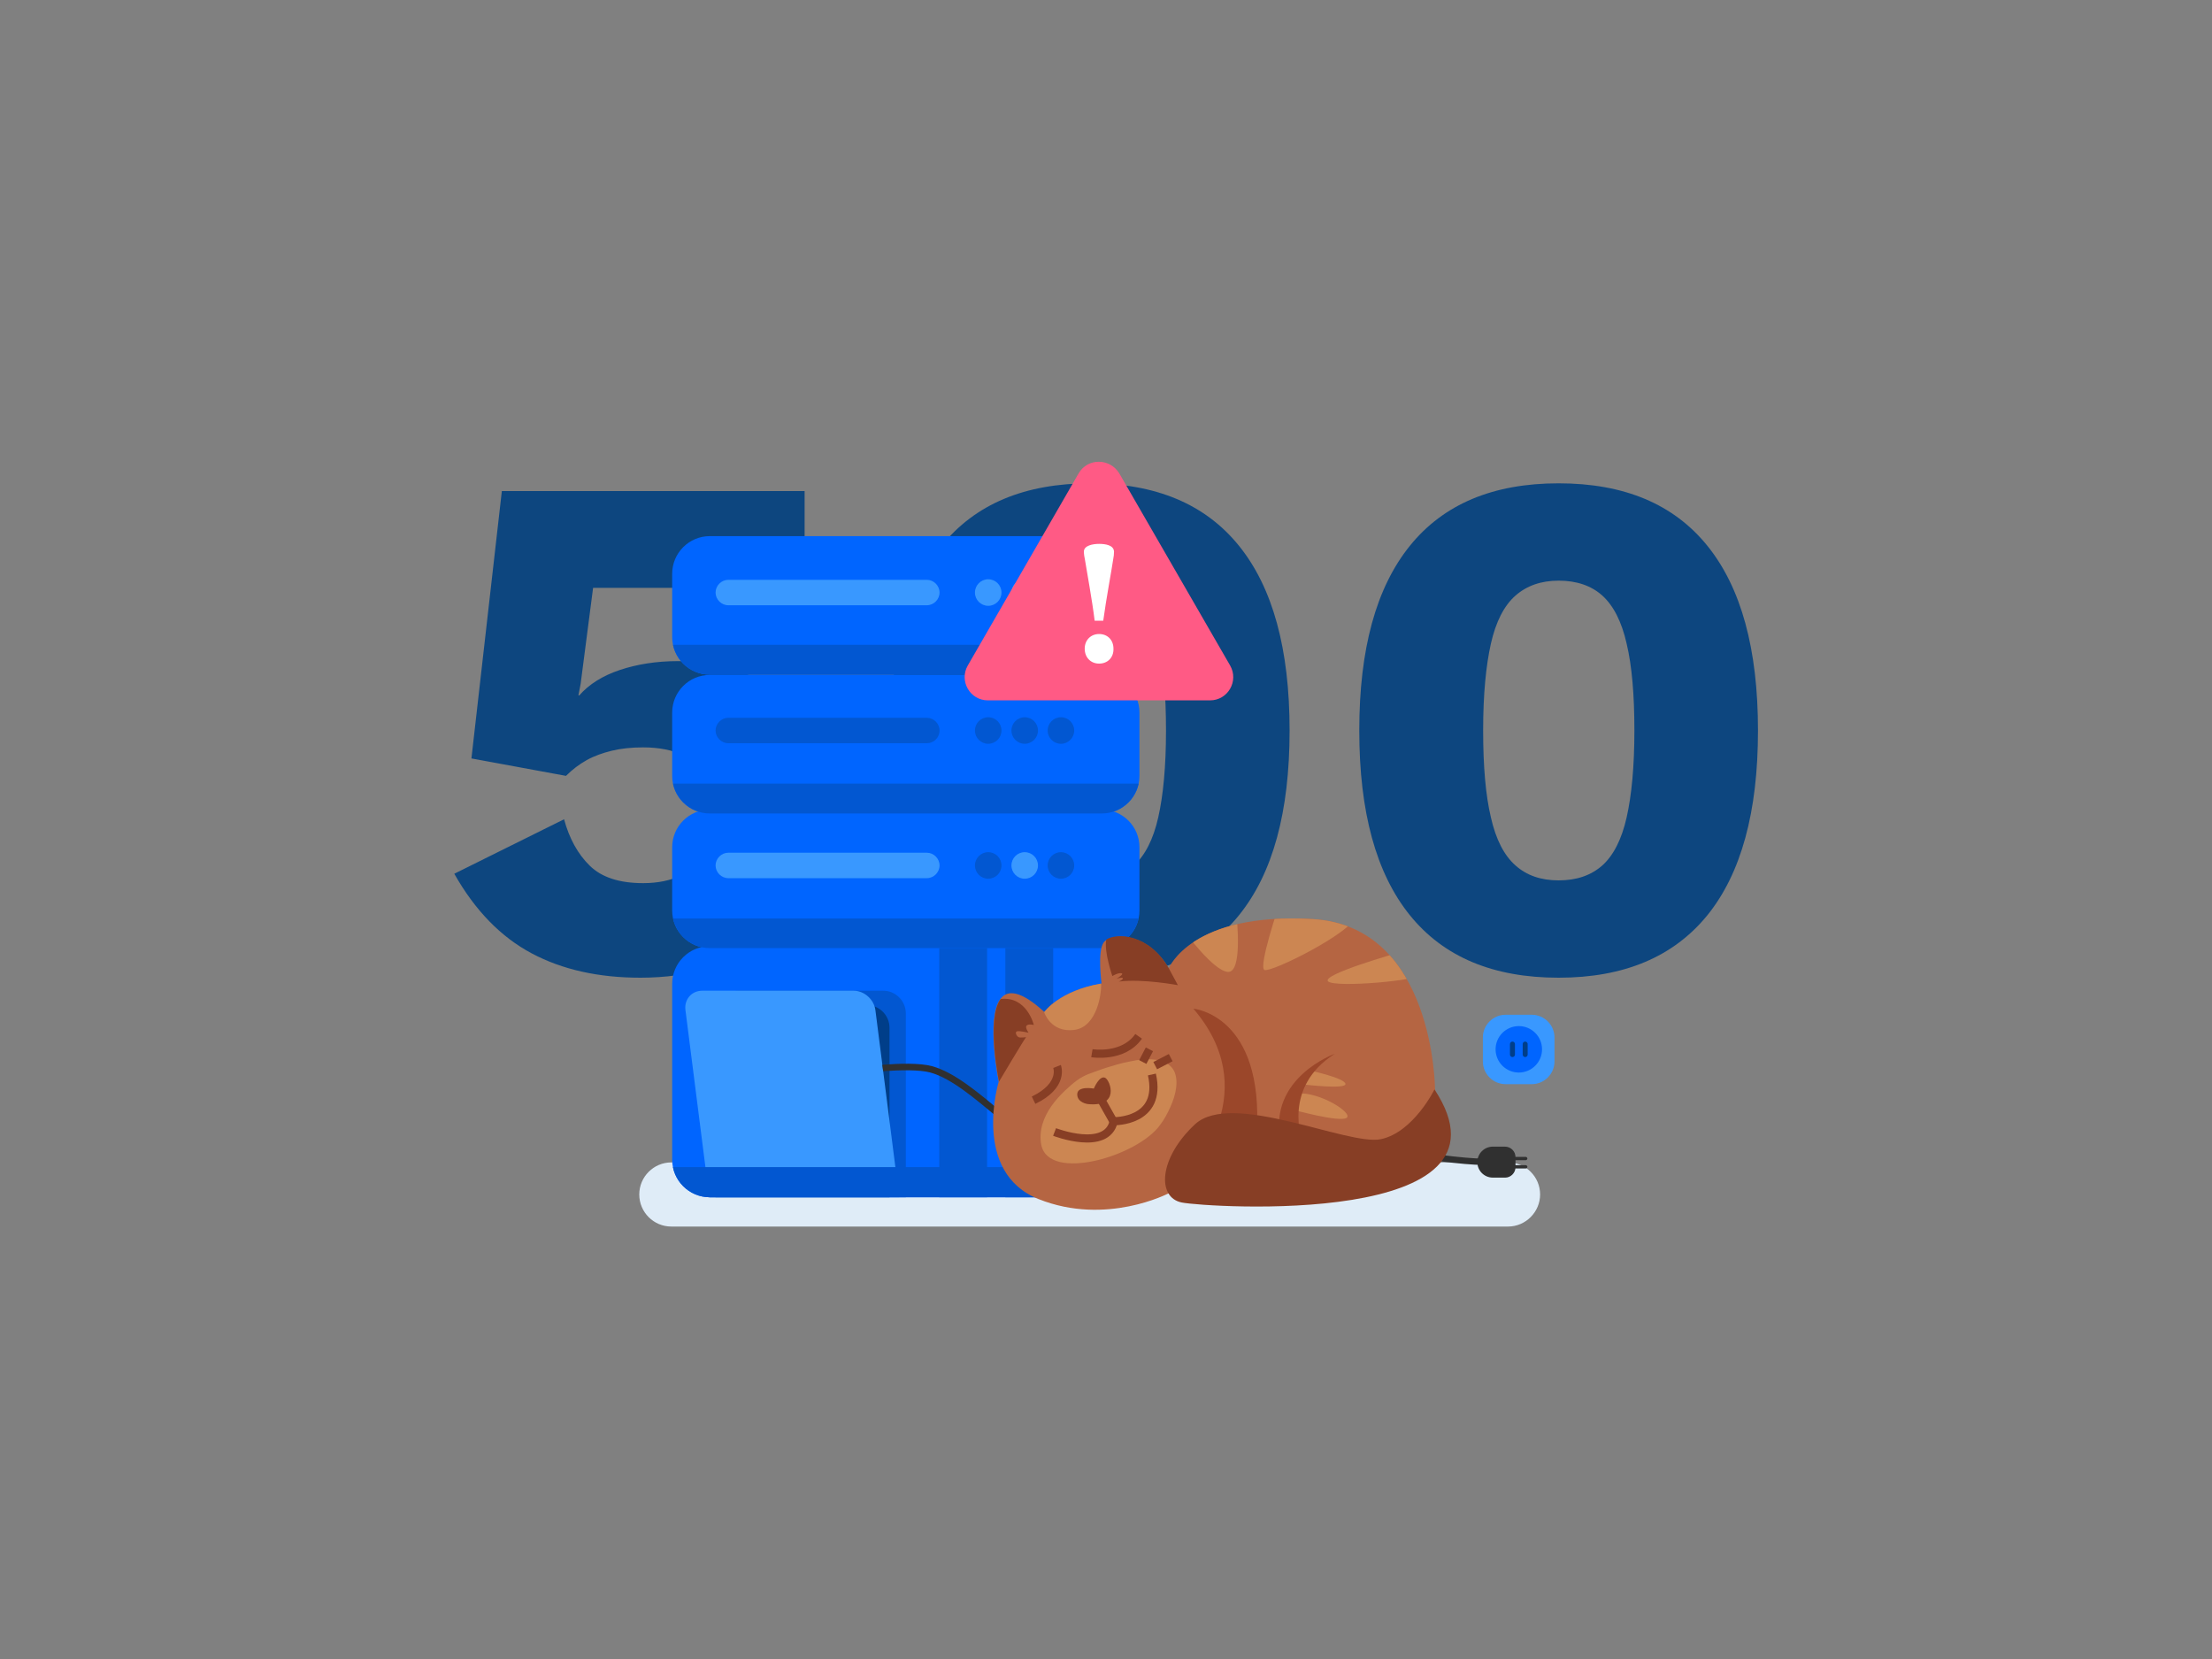 <?xml version="1.0" encoding="utf-8"?>
<!-- Generator: Adobe Illustrator 25.4.8, SVG Export Plug-In . SVG Version: 6.00 Build 0)  -->
<svg version="1.1" id="Layer_1" xmlns="http://www.w3.org/2000/svg" xmlns:xlink="http://www.w3.org/1999/xlink" x="0px" y="0px"
	 viewBox="0 0 800 600" style="enable-background:new 0 0 800 600;" xml:space="preserve">
<rect x="0" y="0" width="800" height="600" fill="#808080" stroke="none"/>
<style type="text/css">
	.st0{fill:#0D467F;}
	.st1{fill:#C0DEF2;}
	.st2{fill:#B56542;}
	.st3{fill:#A0523A;}
	.st4{fill:none;stroke:#873E25;stroke-width:2.435;stroke-linecap:round;stroke-miterlimit:10;}
	.st5{fill:#CC8652;}
	.st6{fill:#F275A5;}
	.st7{fill:#511E10;}
	.st8{fill:none;stroke:#511E10;stroke-width:3.198;stroke-linecap:round;stroke-miterlimit:10;}
	.st9{fill:#C97659;}
	.st10{fill:#F9BB4A;}
	.st11{fill:none;stroke:#F49845;stroke-width:1.599;stroke-miterlimit:10;}
	.st12{fill:#8597AA;}
	.st13{fill:#97A9BA;}
	.st14{fill:#A8A7A7;}
	.st15{fill:#768899;}
	.st16{clip-path:url(#SVGID_00000065777384572512113040000000024429116531077529_);}
	.st17{fill:#1691F7;}
	.st18{fill:#FFFFFF;}
	.st19{fill:#F4B97D;}
	.st20{fill:#DA8333;}
	.st21{clip-path:url(#SVGID_00000034085600584239089590000004178065208106159033_);fill:#1691F7;}
	
		.st22{clip-path:url(#SVGID_00000034085600584239089590000004178065208106159033_);fill:none;stroke:#0D467F;stroke-width:3.416;stroke-linecap:round;stroke-miterlimit:10;}
	.st23{fill:none;stroke:#0D467F;stroke-width:3.416;stroke-linecap:round;stroke-miterlimit:10;}
	.st24{fill:#E5A641;}
	.st25{fill:#BF7030;}
	.st26{fill:#F24444;}
	.st27{clip-path:url(#SVGID_00000083063652344831712390000001479231197276181907_);fill:#1691F7;}
	
		.st28{clip-path:url(#SVGID_00000083063652344831712390000001479231197276181907_);fill:none;stroke:#0D467F;stroke-width:2.319;stroke-linecap:round;stroke-miterlimit:10;}
	.st29{fill:none;stroke:#0D467F;stroke-width:2.319;stroke-linecap:round;stroke-miterlimit:10;}
	.st30{fill:#A6C1D1;}
	.st31{fill:#83A8BA;}
	.st32{fill:#EBEBEB;}
	.st33{fill:#C6D5E0;}
	.st34{clip-path:url(#SVGID_00000025438892377095070850000017593036620578735748_);}
	.st35{fill:#0A7AE0;}
	.st36{fill:none;stroke:#873E25;stroke-width:2.301;stroke-linecap:round;stroke-miterlimit:10;}
	.st37{fill:none;stroke:#511E10;stroke-width:3.022;stroke-linecap:round;stroke-miterlimit:10;}
	.st38{fill:none;stroke:#873E25;stroke-width:2.777;stroke-linecap:round;stroke-linejoin:round;stroke-miterlimit:10;}
	.st39{fill:none;stroke:#873E25;stroke-width:2.488;stroke-linecap:round;stroke-linejoin:round;stroke-miterlimit:10;}
	.st40{fill:#0D1F28;}
	.st41{fill:none;stroke:#511E10;stroke-width:3;stroke-linecap:round;stroke-miterlimit:10;}
	.st42{fill:none;stroke:#873E25;stroke-width:2.488;stroke-linecap:round;stroke-miterlimit:10;}
	.st43{fill:#102735;}
	.st44{fill:#D7EAF7;}
	.st45{fill:#F7AA2F;}
	.st46{fill:#AF682E;}
	.st47{fill:#EA9111;}
	.st48{fill:#EA9047;}
	.st49{fill:#FCC772;}
	.st50{fill:#C66E26;}
	.st51{fill:#70421C;}
	.st52{fill:#FFDDAB;}
	.st53{fill:#F4B860;}
	.st54{fill:#A0B2C1;}
	.st55{fill:#596D7F;}
	.st56{fill:none;stroke:#511E10;stroke-width:3.009;stroke-linecap:round;stroke-miterlimit:10;}
	.st57{fill:none;stroke:#873E25;stroke-width:2.291;stroke-linecap:round;stroke-miterlimit:10;}
	.st58{fill:#0D66D1;}
	.st59{fill:none;stroke:#1691F7;stroke-width:5.974;stroke-linecap:round;stroke-miterlimit:10;}
	.st60{fill:none;stroke:#0D467F;stroke-width:3.983;stroke-linecap:round;stroke-miterlimit:10;}
	.st61{fill:none;stroke:#1691F7;stroke-width:2.828;stroke-linecap:round;stroke-miterlimit:10;}
	.st62{fill:none;stroke:#1691F7;stroke-width:2.828;stroke-linecap:round;stroke-miterlimit:10;stroke-dasharray:14.043,14.043;}
	.st63{fill:none;stroke:#1691F7;stroke-width:2.828;stroke-linecap:round;stroke-miterlimit:10;stroke-dasharray:11.869,11.869;}
	.st64{fill:#DFECF7;}
	.st65{clip-path:url(#XMLID_00000051382700429581950210000017504765184529913520_);fill:#0257D1;}
	.st66{clip-path:url(#XMLID_00000051382700429581950210000017504765184529913520_);fill:#003E89;}
	.st67{clip-path:url(#XMLID_00000051382700429581950210000017504765184529913520_);fill:#3998FF;}
	.st68{clip-path:url(#XMLID_00000174589390947397062410000001822047406068992158_);fill:#0257D1;}
	.st69{fill:#3998FF;}
	.st70{fill:#0257D1;}
	.st71{clip-path:url(#XMLID_00000165912841606991855370000016874969871930805945_);fill:#0257D1;}
	.st72{clip-path:url(#XMLID_00000005257781907072264090000013415010813943857552_);fill:#0257D1;}
	.st73{fill:#FC7CB9;}
	.st74{fill:#FF5A85;}
	.st75{fill:#0065FF;}
	.st76{fill:#003E89;}
	.st77{fill:#303030;}
	.st78{clip-path:url(#XMLID_00000067204178007818989910000005097721769072471965_);fill:#CC8652;}
	.st79{fill:#9B472A;}
	.st80{fill:#873E25;}
	.st81{fill:none;stroke:#873E25;stroke-width:2.945;stroke-miterlimit:10;}
</style>
<g>
	<path class="st64" d="M545.4,443.6H242.8c-6.4,0-11.6-5.2-11.6-11.6v0c0-6.4,5.2-11.6,11.6-11.6h302.6c6.4,0,11.6,5.2,11.6,11.6v0
		C557,438.3,551.8,443.6,545.4,443.6z"/>
	<g>
		<path class="st0" d="M231.6,353.6c-15.1,0-28.2-2.9-39.3-8.8c-11.1-5.9-20.5-15.5-28-28.8l39.7-19.7c1.9,7,5,12.6,9.3,16.8
			c4.3,4.2,10.7,6.3,19.3,6.3c5.4,0,10.1-1,13.9-2.9c3.9-1.9,6.9-4.8,9.1-8.5c2.2-3.8,3.3-8.4,3.3-13.8c0-5.3-1-9.6-3-13.1
			c-2-3.5-5-6.2-8.8-8c-3.9-1.8-8.7-2.8-14.5-2.8c-4.2,0-8,0.4-11.3,1.2c-3.3,0.8-6.4,1.9-9.1,3.4c-2.7,1.5-5.2,3.4-7.5,5.7
			l-34.2-6.3l11-96.7H291v35h-76.5l-4.5,34.7l-0.8,4.2h0.3c3.5-4,8.4-7.1,14.7-9.2c6.3-2.1,13.3-3.2,21-3.2
			c11.4,0,21.1,2.3,29.2,6.8c8.1,4.6,14.3,10.8,18.7,18.7c4.4,7.9,6.6,16.9,6.6,27.1c0,10.7-1.8,19.9-5.4,27.7
			c-3.6,7.8-8.6,14.2-15,19.3c-6.4,5.1-13.7,8.9-21.8,11.3C249.4,352.4,240.7,353.6,231.6,353.6z"/>
		<path class="st0" d="M394.3,353.6c-23.7,0-41.6-7.5-53.8-22.6c-12.2-15.1-18.3-37.3-18.3-66.8s6.1-51.7,18.3-66.8
			c12.2-15.1,30.1-22.6,53.8-22.6s41.6,7.5,53.8,22.6c12.2,15.1,18.3,37.3,18.3,66.8s-6.1,51.7-18.3,66.8
			C435.9,346.1,418,353.6,394.3,353.6z M394.3,318.4c6.5,0,11.7-1.8,15.8-5.4c4-3.6,7-9.4,8.8-17.4c1.8-8,2.8-18.4,2.8-31.4
			c0-13-0.9-23.4-2.8-31.4c-1.8-8-4.8-13.8-8.8-17.4c-4-3.6-9.3-5.4-15.8-5.4c-6.3,0-11.5,1.8-15.6,5.4c-4.1,3.6-7.1,9.4-8.9,17.4
			c-1.8,8-2.8,18.4-2.8,31.4c0,13,0.9,23.4,2.8,31.4c1.8,8,4.8,13.8,8.9,17.4C382.8,316.6,388,318.4,394.3,318.4z"/>
		<path class="st0" d="M563.7,353.6c-23.7,0-41.6-7.5-53.8-22.6c-12.2-15.1-18.3-37.3-18.3-66.8s6.1-51.7,18.3-66.8
			c12.2-15.1,30.1-22.6,53.8-22.6c23.7,0,41.6,7.5,53.8,22.6c12.2,15.1,18.3,37.3,18.3,66.8s-6.1,51.7-18.3,66.8
			C605.2,346.1,587.3,353.6,563.7,353.6z M563.7,318.4c6.5,0,11.7-1.8,15.8-5.4c4-3.6,7-9.4,8.8-17.4c1.8-8,2.8-18.4,2.8-31.4
			c0-13-0.9-23.4-2.8-31.4c-1.8-8-4.8-13.8-8.8-17.4c-4-3.6-9.3-5.4-15.8-5.4c-6.3,0-11.5,1.8-15.6,5.4c-4.1,3.6-7.1,9.4-8.9,17.4
			c-1.8,8-2.8,18.4-2.8,31.4c0,13,0.9,23.4,2.8,31.4c1.8,8,4.8,13.8,8.9,17.4C552.1,316.6,557.3,318.4,563.7,318.4z"/>
	</g>
	<g>
		<g>
			<g>
				<defs>
					<path id="XMLID_00000125599960226836851270000007771010422945525410_" d="M398.5,433H256.7c-7.5,0-13.6-6.1-13.6-13.6v-63.6
						c0-7.5,6.1-13.6,13.6-13.6h141.8c7.5,0,13.6,6.1,13.6,13.6v63.6C412.1,426.9,406,433,398.5,433z"/>
				</defs>
				<use xlink:href="#XMLID_00000125599960226836851270000007771010422945525410_"  style="overflow:visible;fill:#0065FF;"/>
				<clipPath id="XMLID_00000090265605824836252430000007594210622048141203_">
					<use xlink:href="#XMLID_00000125599960226836851270000007771010422945525410_"  style="overflow:visible;"/>
				</clipPath>
				
					<rect x="339.7" y="320.7" style="clip-path:url(#XMLID_00000090265605824836252430000007594210622048141203_);fill:#0257D1;" width="17.3" height="139.6"/>
				
					<rect x="363.6" y="320.7" style="clip-path:url(#XMLID_00000090265605824836252430000007594210622048141203_);fill:#0257D1;" width="17.3" height="139.6"/>
				<path style="clip-path:url(#XMLID_00000090265605824836252430000007594210622048141203_);fill:#0257D1;" d="M319.4,358.3H267
					c-4.5,0-8.2,3.7-8.2,8.2v76.2c0,4.5,3.7,8.2,8.2,8.2h52.4c4.5,0,8.2-3.7,8.2-8.2v-76.2C327.6,362,323.9,358.3,319.4,358.3z"/>
				<path style="clip-path:url(#XMLID_00000090265605824836252430000007594210622048141203_);fill:#003E89;" d="M313.5,363.5h-49.8
					c-4.5,0-8.2,3.7-8.2,8.2v76.2c0,4.5,3.7,8.2,8.2,8.2h49.8c4.5,0,8.2-3.7,8.2-8.2v-76.2C321.7,367.2,318,363.5,313.5,363.5z"/>
				<path style="clip-path:url(#XMLID_00000090265605824836252430000007594210622048141203_);fill:#3998FF;" d="M308.7,358.3H254
					c-3.9,0-6.6,3.2-6.1,7l10,78.6c0.5,3.9,4.1,7,7.9,7h54.7c3.9,0,6.6-3.2,6.1-7l-10-78.6C316.1,361.5,312.6,358.3,308.7,358.3z"/>
				<path style="clip-path:url(#XMLID_00000090265605824836252430000007594210622048141203_);fill:#0257D1;" d="M418.6,422.1H233.3
					c-4.5,0-8.2,3.7-8.2,8.2v18.3c0,4.5,3.7,8.2,8.2,8.2h185.3c4.5,0,8.2-3.7,8.2-8.2v-18.3C426.8,425.8,423.1,422.1,418.6,422.1z"
					/>
			</g>
			<g>
				<g>
					<defs>
						<path id="XMLID_00000121986308413689794610000002093627767517998746_" d="M398.5,342.9H256.7c-7.5,0-13.6-6.1-13.6-13.6v-22.9
							c0-7.5,6.1-13.6,13.6-13.6h141.8c7.5,0,13.6,6.1,13.6,13.6v22.9C412.1,336.8,406,342.9,398.5,342.9z"/>
					</defs>
					<use xlink:href="#XMLID_00000121986308413689794610000002093627767517998746_"  style="overflow:visible;fill:#0065FF;"/>
					<clipPath id="XMLID_00000145744226802212486550000016614254961735165089_">
						<use xlink:href="#XMLID_00000121986308413689794610000002093627767517998746_"  style="overflow:visible;"/>
					</clipPath>
					<path style="clip-path:url(#XMLID_00000145744226802212486550000016614254961735165089_);fill:#0257D1;" d="M426.6,332.2H229.9
						c-4.5,0-8.2,3.7-8.2,8.2v16.9c0,4.5,3.7,8.2,8.2,8.2h196.8c4.5,0,8.2-3.7,8.2-8.2v-16.9C434.8,335.8,431.2,332.2,426.6,332.2z"
						/>
				</g>
				<path class="st69" d="M335.2,317.6h-71.8c-2.5,0-4.6-2.1-4.6-4.6l0,0c0-2.5,2.1-4.6,4.6-4.6h71.8c2.5,0,4.6,2.1,4.6,4.6l0,0
					C339.8,315.5,337.7,317.6,335.2,317.6z"/>
				<circle class="st70" cx="357.4" cy="313" r="4.8"/>
				<circle class="st69" cx="370.6" cy="313" r="4.8"/>
				<circle class="st70" cx="383.7" cy="313" r="4.8"/>
			</g>
			<g>
				<g>
					<defs>
						<path id="XMLID_00000136411963578548781620000006451020832967522727_" d="M398.5,294.2H256.7c-7.5,0-13.6-6.1-13.6-13.6v-22.9
							c0-7.5,6.1-13.6,13.6-13.6h141.8c7.5,0,13.6,6.1,13.6,13.6v22.9C412.1,288.1,406,294.2,398.5,294.2z"/>
					</defs>
					<use xlink:href="#XMLID_00000136411963578548781620000006451020832967522727_"  style="overflow:visible;fill:#0065FF;"/>
					<clipPath id="XMLID_00000163782003819300098720000018330341776788337819_">
						<use xlink:href="#XMLID_00000136411963578548781620000006451020832967522727_"  style="overflow:visible;"/>
					</clipPath>
					<path style="clip-path:url(#XMLID_00000163782003819300098720000018330341776788337819_);fill:#0257D1;" d="M426.6,283.4H229.9
						c-4.5,0-8.2,3.7-8.2,8.2v16.9c0,4.5,3.7,8.2,8.2,8.2h196.8c4.5,0,8.2-3.7,8.2-8.2v-16.9C434.8,287.1,431.2,283.4,426.6,283.4z"
						/>
				</g>
				<path class="st70" d="M335.2,268.8h-71.8c-2.5,0-4.6-2.1-4.6-4.6l0,0c0-2.5,2.1-4.6,4.6-4.6h71.8c2.5,0,4.6,2.1,4.6,4.6l0,0
					C339.8,266.8,337.7,268.8,335.2,268.8z"/>
				<circle class="st70" cx="357.4" cy="264.2" r="4.8"/>
				<circle class="st70" cx="370.6" cy="264.2" r="4.8"/>
				<circle class="st70" cx="383.7" cy="264.2" r="4.8"/>
			</g>
			<g>
				<g>
					<defs>
						<path id="XMLID_00000052798099944242026900000000175416009638603191_" d="M398.5,244H256.7c-7.5,0-13.6-6.1-13.6-13.6v-22.9
							c0-7.5,6.1-13.6,13.6-13.6h141.8c7.5,0,13.6,6.1,13.6,13.6v22.9C412.1,237.9,406,244,398.5,244z"/>
					</defs>
					<use xlink:href="#XMLID_00000052798099944242026900000000175416009638603191_"  style="overflow:visible;fill:#0065FF;"/>
					<clipPath id="XMLID_00000128472076503449815840000001077602110540029826_">
						<use xlink:href="#XMLID_00000052798099944242026900000000175416009638603191_"  style="overflow:visible;"/>
					</clipPath>
					<path style="clip-path:url(#XMLID_00000128472076503449815840000001077602110540029826_);fill:#0257D1;" d="M426.6,233.2H229.9
						c-4.5,0-8.2,3.7-8.2,8.2v16.9c0,4.5,3.7,8.2,8.2,8.2h196.8c4.5,0,8.2-3.7,8.2-8.2v-16.9C434.8,236.9,431.2,233.2,426.6,233.2z"
						/>
				</g>
				<path class="st69" d="M335.2,218.9h-71.8c-2.5,0-4.6-2.1-4.6-4.6l0,0c0-2.5,2.1-4.6,4.6-4.6h71.8c2.5,0,4.6,2.1,4.6,4.6l0,0
					C339.8,216.8,337.7,218.9,335.2,218.9z"/>
				<circle class="st69" cx="357.4" cy="214.3" r="4.8"/>
				<circle class="st69" cx="370.6" cy="214.3" r="4.8"/>
				<circle class="st73" cx="383.7" cy="214.3" r="4.8"/>
			</g>
			<path class="st74" d="M390.1,171.2L350,240.7c-3.2,5.6,0.8,12.6,7.3,12.6h80.3c6.5,0,10.5-7,7.3-12.6l-40.1-69.5
				C401.4,165.6,393.3,165.6,390.1,171.2z"/>
			<g>
				<path class="st18" d="M397.5,196.7c2.2,0,5.3,0.4,5.4,2.8c0,0.8-0.1,1.9-0.3,2.8c-0.6,4.1-2.5,14.1-3.6,22.2h-3.1
					c-0.9-7.4-2.8-17.6-3.5-22c-0.2-0.8-0.4-2.2-0.4-3C392,197.3,395.2,196.7,397.5,196.7z M397.5,240c-3,0-5.2-2.2-5.2-5.4
					c0-3.1,2.2-5.3,5.2-5.3c3.1,0,5.2,2.2,5.2,5.3C402.8,237.8,400.6,240,397.5,240z"/>
			</g>
		</g>
		<g>
			<path class="st69" d="M554,392.1h-9.5c-4.5,0-8.2-3.7-8.2-8.2v-8.7c0-4.5,3.7-8.2,8.2-8.2h9.5c4.5,0,8.2,3.7,8.2,8.2v8.7
				C562.2,388.4,558.5,392.1,554,392.1z"/>
			<circle class="st75" cx="549.3" cy="379.5" r="8.4"/>
			<g>
				<path class="st76" d="M547,382.3L547,382.3c-0.5,0-0.9-0.4-0.9-0.9v-3.8c0-0.5,0.4-0.9,0.9-0.9l0,0c0.5,0,0.9,0.4,0.9,0.9v3.8
					C547.9,381.9,547.5,382.3,547,382.3z"/>
				<path class="st76" d="M551.6,382.3L551.6,382.3c-0.5,0-0.9-0.4-0.9-0.9v-3.8c0-0.5,0.4-0.9,0.9-0.9l0,0c0.5,0,0.9,0.4,0.9,0.9
					v3.8C552.5,381.9,552.1,382.3,551.6,382.3z"/>
			</g>
		</g>
		<g>
			<path class="st77" d="M501.5,422.6c0.3,0.4,0.4,0.9,0.2,1.4c-0.7,1.6-3.7,2.3-59,5c-11.1,0.5-21.6,1.1-30,1.6
				c-0.7,0-1.5,0.1-2.2,0.1c-18.3,0-34.4-13.6-48.6-25.6c-9.1-7.7-17.8-15.1-25.4-17.2c-4.1-1.1-11-0.9-17.1-0.5l-0.3-2.3
				c6.2-0.5,13.6-0.7,18,0.5c8.1,2.2,17,9.7,26.3,17.6c14.4,12.2,30.8,26.1,49.1,25c8.5-0.5,19-1,30.1-1.6c20.9-1,46.1-2.3,54.5-3.4
				c-1.8-0.5-4.2-1-6.3-1.4c-10.3-2.2-17.7-4.1-19.2-7.1c-0.4-0.8-0.3-1.6,0.1-2.4c1.9-3.6,12.2-1.6,30.3,2.3
				c10.3,2.2,28.5,4.5,34.3,4.4l0,2.3c-6.1,0.1-24.4-2.2-34.8-4.5c-7.1-1.5-13.8-3-19.1-3.7c-7.8-1.1-8.6,0-8.7,0.2
				c-0.1,0.1-0.1,0.2,0,0.3c1,2.2,11.4,4.5,17.6,5.8C498,421,500.6,421.7,501.5,422.6z"/>
		</g>
		<path class="st77" d="M544.4,425.9h-4.5c-3.1,0-5.6-2.5-5.6-5.6v0c0-3.1,2.5-5.6,5.6-5.6h4.4c2.1,0,3.8,1.7,3.8,3.8v3.8
			C548,424.3,546.3,425.9,544.4,425.9z"/>
		<g>
			<path class="st77" d="M551.8,419.6H544c-0.3,0-0.6-0.3-0.6-0.6l0,0c0-0.3,0.3-0.6,0.6-0.6h7.8c0.3,0,0.6,0.3,0.6,0.6l0,0
				C552.4,419.3,552.1,419.6,551.8,419.6z"/>
			<path class="st77" d="M551.8,422.6H544c-0.3,0-0.6-0.3-0.6-0.6l0,0c0-0.3,0.3-0.6,0.6-0.6h7.8c0.3,0,0.6,0.3,0.6,0.6l0,0
				C552.4,422.3,552.1,422.6,551.8,422.6z"/>
		</g>
		<g>
			<g>
				<defs>
					<path id="XMLID_00000164477558149073053230000010174498702365740173_" d="M459.2,424.7c0,0-1.8,1.8-8.1,3.6
						c-5.3,1.5-13.9,3-27.3,3.3c-0.4,0-0.8,0-1.2,0c0,0-22.5,11.8-46.9,2.1c-24.5-9.7-14.5-42.5-14.5-42.5s-4.7-22.8,0.6-29.9
						c2.5-3.4,7.3-3.2,15.9,4.7c0,0,5.4-7.7,20.7-10.3c0,0-1.6-11.8,0.8-14.9c0.2-0.3,0.5-0.6,1-0.8c3.8-2.4,15.1-2.3,22.5,10.2
						c0,0,8.1-20.4,52.1-17.8c44.1,2.6,44.2,61.7,44.2,61.7S533.4,433.5,459.2,424.7z"/>
				</defs>
				<use xlink:href="#XMLID_00000164477558149073053230000010174498702365740173_"  style="overflow:visible;fill:#B56542;"/>
				<clipPath id="XMLID_00000025411010633820480730000002032495702373902512_">
					<use xlink:href="#XMLID_00000164477558149073053230000010174498702365740173_"  style="overflow:visible;"/>
				</clipPath>
				<path style="clip-path:url(#XMLID_00000025411010633820480730000002032495702373902512_);fill:#CC8652;" d="M377.6,366
					c0,0,2.3,7.5,10.8,6.5c8.6-1,10.1-13.9,9.8-16.9C398,352.7,376,353.4,377.6,366"/>
				<path style="clip-path:url(#XMLID_00000025411010633820480730000002032495702373902512_);fill:#CC8652;" d="M467.5,401.3
					c0,0,16.9,4.7,19.5,3c2.6-1.7-9.9-9.6-17.8-8.8C461.4,396.4,467.5,401.3,467.5,401.3z"/>
				<path style="clip-path:url(#XMLID_00000025411010633820480730000002032495702373902512_);fill:#CC8652;" d="M471.3,392.2
					c0,0,15.6,1.9,15.3-0.2s-12.3-4.7-12.3-4.7L471.3,392.2z"/>
				<path style="clip-path:url(#XMLID_00000025411010633820480730000002032495702373902512_);fill:#CC8652;" d="M428.2,336.6
					c0,0,10.6,14.6,15.9,14.9c5.3,0.3,3.3-18.8,3-21.5c-0.2-2.7,15.5-2.7,15.5-2.7s-7.6,22.4-5.3,23.5s32.2-13.7,33.4-19.9
					C491.8,324.6,436.7,311.7,428.2,336.6z"/>
				<path style="clip-path:url(#XMLID_00000025411010633820480730000002032495702373902512_);fill:#CC8652;" d="M505.6,344.6
					c0,0-27.7,7.8-25.3,10.3c2.4,2.5,34.2-0.4,33.7-2.6C513.6,350.1,505.6,344.6,505.6,344.6z"/>
			</g>
			<path class="st79" d="M454.5,410.3c-0.5,7.5-1.7,13.4-3.3,18c-5.3,1.5-13.9,3-27.3,3.3c10.2-10.1,32.6-37.7,7.7-66.8
				C431.6,364.8,457.3,367,454.5,410.3z"/>
			<path class="st79" d="M471,412.6c0,0-7.4-19.4,11.8-31.5c0,0-24.2,8.6-19.7,31.4L471,412.6z"/>
			<path class="st5" d="M391.6,389.4c-0.8,0.4-1.5,0.9-2.2,1.4c-1.5,1.1-2.9,2.4-4.3,3.7c-3.5,3.3-6.7,7.4-8.1,12.1
				c-0.7,2.4-0.9,5-0.4,7.5c2.8,13.5,34.9,4.1,43-7.3c1.5-2,2.7-4.2,3.7-6.5c1-2.2,1.8-4.6,2.1-7.1c0.2-2,0.1-4.3-0.9-6.1
				c-1.1-2-3.2-3.1-5.3-3.6c-3.6-0.8-7.5-0.3-11.1,0.5c-2.6,0.5-5.2,1.3-7.8,2.1c-1.5,0.5-3.1,1-4.6,1.6
				C394.2,388.2,392.9,388.7,391.6,389.4z"/>
			<path class="st80" d="M518.8,394c0,0-7.6,15.5-19.4,18c-11.8,2.5-53.9-17.7-67.2-5.4c-13.2,12.3-13.8,26.5-4.8,28.3
				C436.4,436.7,551.9,444.2,518.8,394z"/>
			<path class="st80" d="M371.3,370.9c-0.7,0.7,0.7,2.6,0.7,2.6s-3.4-0.8-4.2-0.5c-0.9,0.3-0.1,1.8,0.6,2.1c0.6,0.3,2.7,0,2.7,0
				c-0.6,0.6-9.8,16.1-9.8,16.1s-4.7-22.8,0.6-29.9c9.5-1.1,12,9.4,12,9.4S372,370.2,371.3,370.9z"/>
			<path class="st80" d="M426,356.3c0,0-12.6-2.4-21.4-1.3c0,0,1.7-0.7,1.5-1.2c-0.2-0.5-2,0.1-2.3,0.2c0.3-0.2,2.9-1.8,1.8-2
				c-1.2-0.3-3.3,1-3.3,1s-3.1-8.9-2.2-13.2c3.8-2.4,15.1-2.3,22.5,10.2L426,356.3z"/>
			<path class="st80" d="M393.4,399.3c0,0-3.9-0.5-3.8-3.6c0.1-3.1,6-2,6-2s2-4.9,4.1-3.9C401.6,390.8,405.1,400.5,393.4,399.3z"/>
			<path class="st81" d="M381.4,409.4c0,0,18.9,7.3,21.4-3.9c0,0,17.7,0.4,13.8-16.9"/>
			<line class="st81" x1="402.7" y1="405.6" x2="397.9" y2="397.1"/>
			<path class="st81" d="M394.9,380.9c0,0,11.3,1.9,16.9-6.1"/>
			<path class="st81" d="M382.3,385.7c0,0,2.7,6.8-8.5,12.2"/>
			<line class="st81" x1="413.3" y1="384.1" x2="415.7" y2="379.5"/>
			<line class="st81" x1="417.8" y1="385.4" x2="423.4" y2="382.5"/>
		</g>
	</g>
</g>
</svg>
